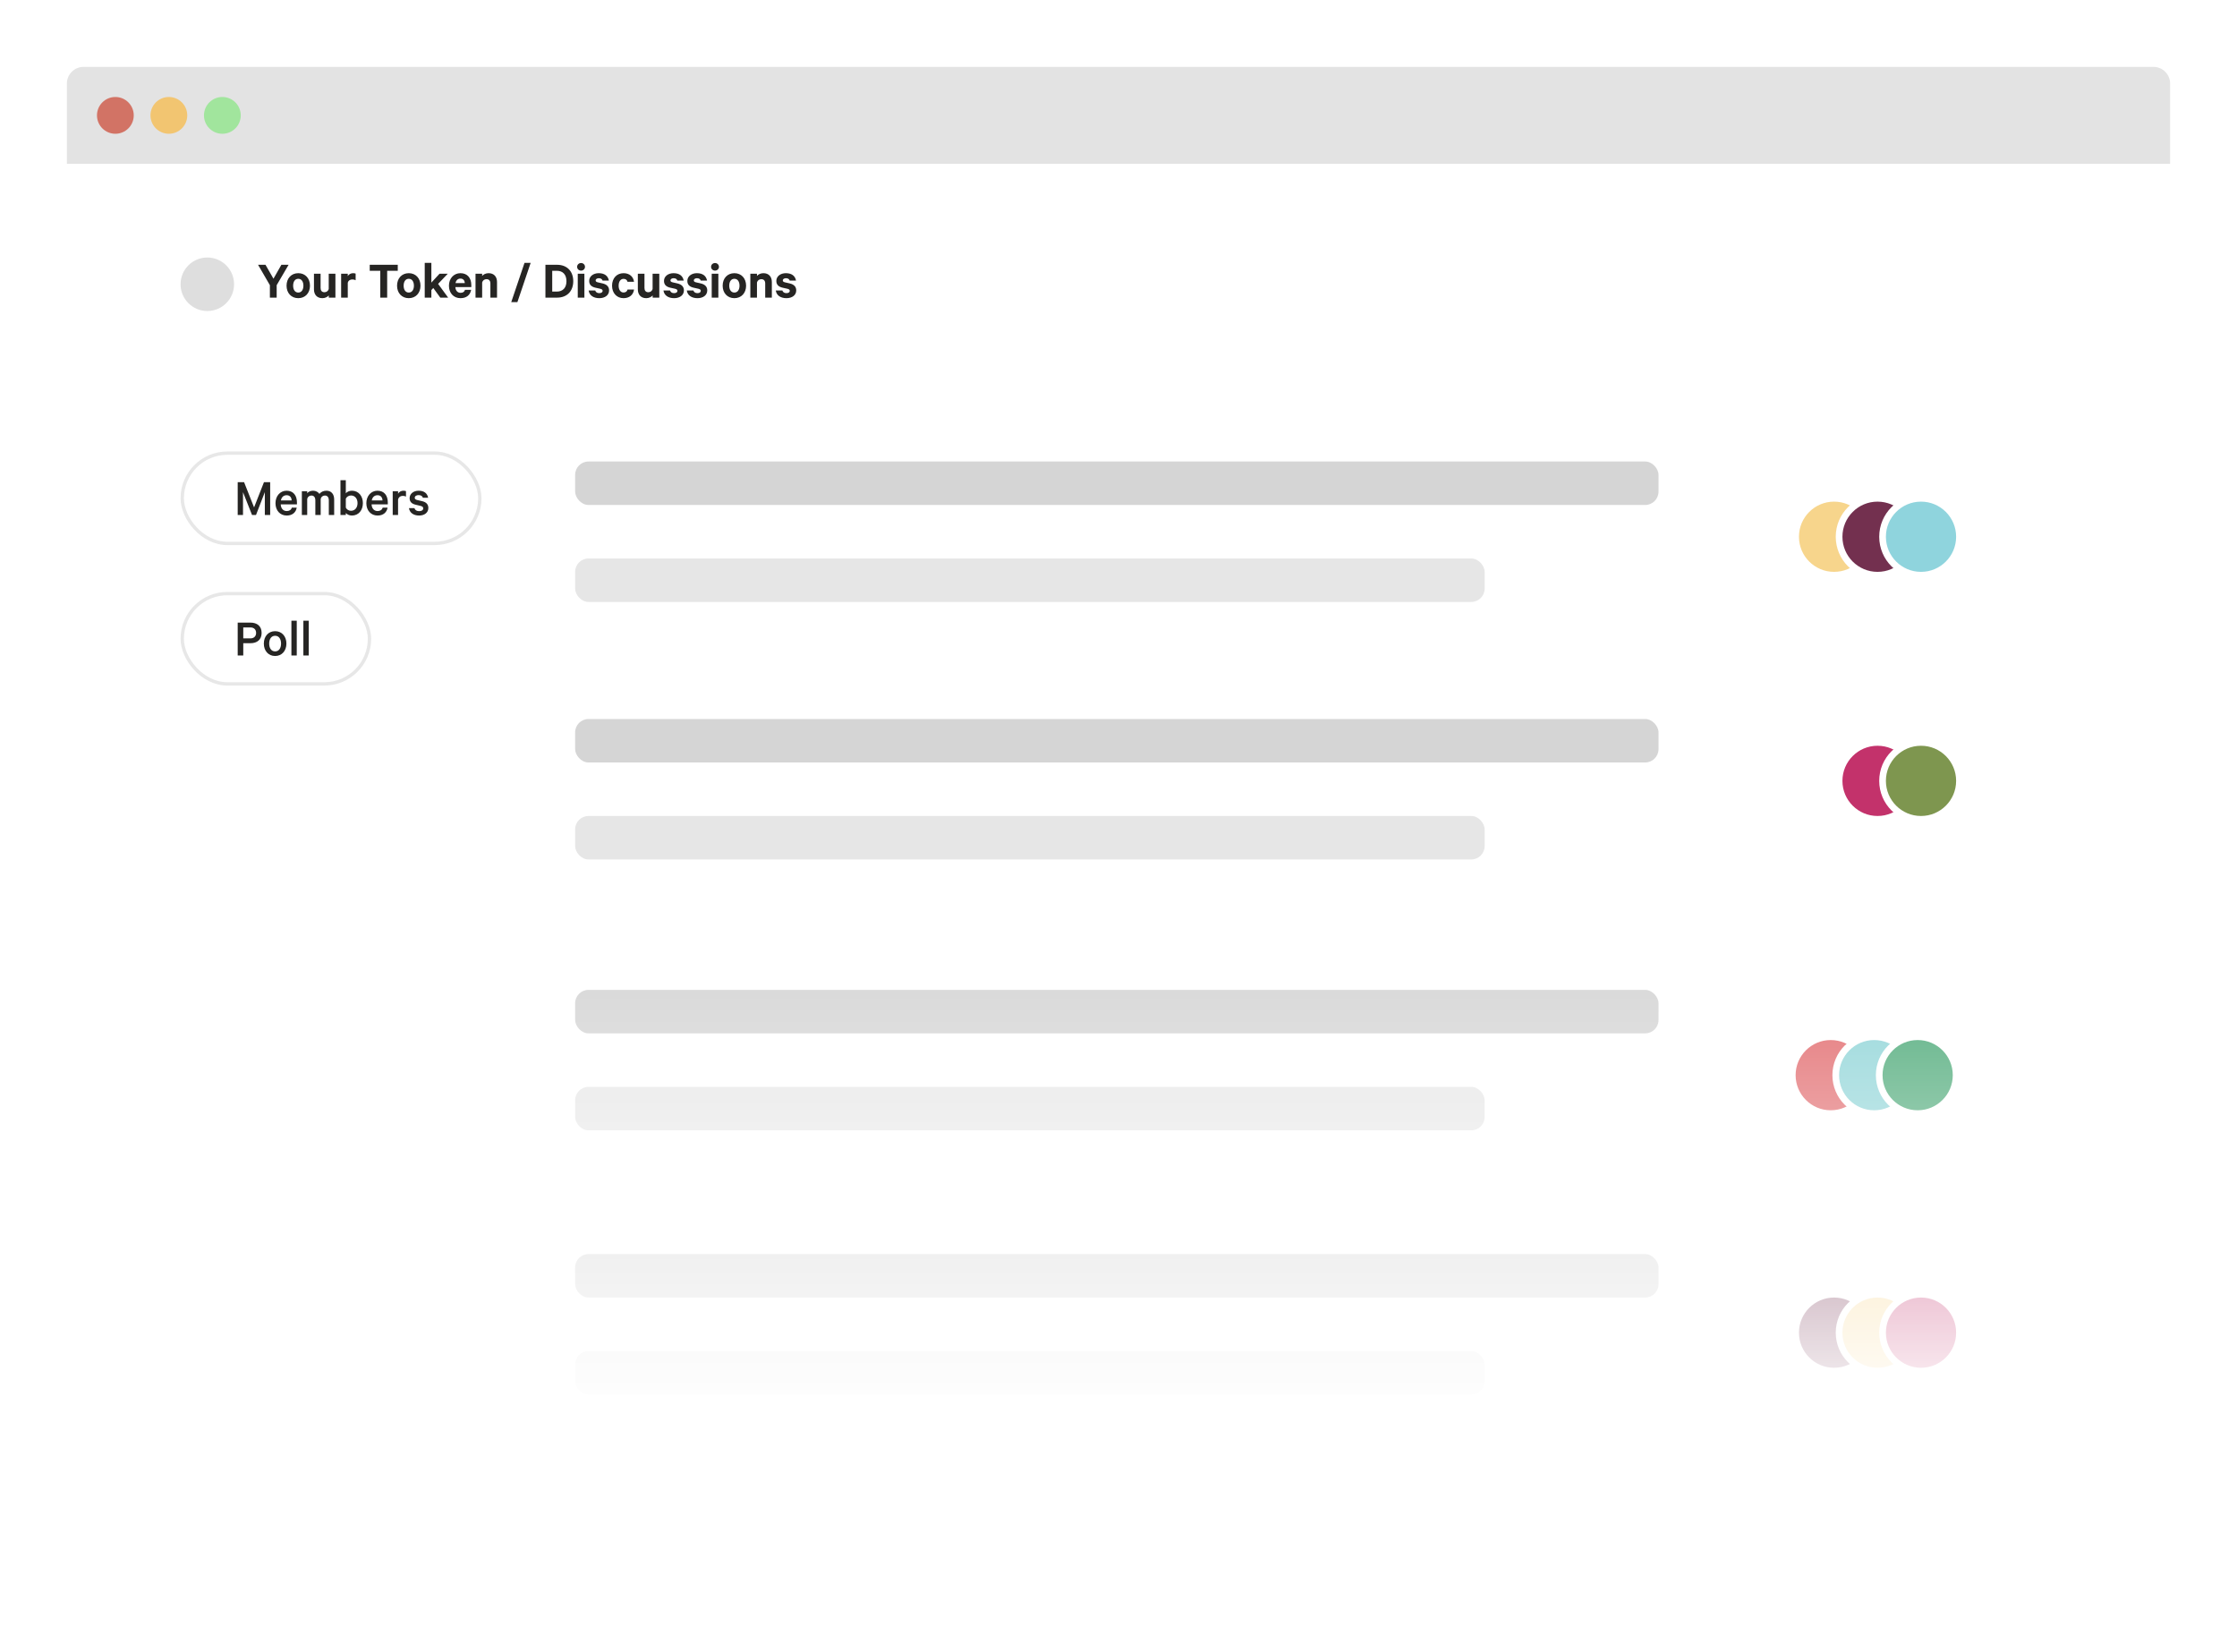 <svg width="669" height="494" viewBox="0 0 669 494" fill="none" xmlns="http://www.w3.org/2000/svg">
<g filter="url(#filter0_d)">
<path d="M20 43H649V19C649 16.239 646.761 14 644 14H25C22.239 14 20 16.239 20 19V43Z" fill="#E3E3E3"/>
<path d="M20 43H649V463C649 465.761 646.761 468 644 468H25C22.239 468 20 465.761 20 463V43Z" fill="white"/>
<rect x="54.5" y="171.5" width="56" height="27" rx="13.5" stroke="#E7E7E7"/>
<path d="M74.88 186.336C76.912 186.336 78.24 185.264 78.24 183.264C78.24 181.232 76.912 180.176 74.88 180.176H71.088V190H72.752V186.336H74.88ZM76.592 183.264C76.592 184.208 76 184.896 74.848 184.896H72.752V181.616H74.848C76 181.616 76.592 182.288 76.592 183.264ZM85.654 186.448C85.654 184.272 84.278 182.736 82.278 182.736C80.278 182.736 78.902 184.272 78.902 186.448C78.902 188.624 80.278 190.16 82.278 190.16C84.278 190.16 85.654 188.624 85.654 186.448ZM84.054 186.448C84.054 187.792 83.43 188.784 82.278 188.784C81.126 188.784 80.502 187.792 80.502 186.448C80.502 185.104 81.126 184.112 82.278 184.112C83.43 184.112 84.054 185.104 84.054 186.448ZM88.748 179.6H87.148V190H88.748V179.6ZM92.326 179.6H90.726V190H92.326V179.6Z" fill="#262523"/>
<rect x="54.5" y="129.5" width="89" height="27" rx="13.5" stroke="#E7E7E7"/>
<path d="M76.56 148L79.2 141.168V148H80.8V138.176H78.944L75.984 145.728L72.992 138.176H71.088V148H72.672V141.168L75.376 148H76.56ZM87.267 145.792C87.091 146.48 86.515 146.816 85.747 146.816C84.723 146.816 84.003 146.064 83.955 144.816H88.803V144.24C88.803 142.16 87.715 140.736 85.715 140.736C83.779 140.736 82.387 142.336 82.387 144.464C82.387 146.656 83.763 148.16 85.747 148.16C87.459 148.16 88.499 147.2 88.739 145.792H87.267ZM85.731 142.08C86.707 142.08 87.203 142.784 87.219 143.648H84.003C84.195 142.624 84.851 142.08 85.731 142.08ZM95.521 141.68C95.153 141.136 94.449 140.736 93.649 140.736C92.849 140.736 92.209 141.04 91.873 141.488V140.896H90.273V148H91.873V143.232C92.017 142.528 92.561 142.176 93.137 142.176C93.921 142.176 94.305 142.752 94.305 143.632V148H95.905V143.232C96.049 142.528 96.593 142.176 97.169 142.176C97.953 142.176 98.337 142.752 98.337 143.632V148H99.937V143.376C99.937 141.76 99.089 140.736 97.633 140.736C96.673 140.736 96.017 141.104 95.521 141.68ZM103.42 147.392C103.74 147.792 104.444 148.16 105.228 148.16C107.308 148.16 108.524 146.496 108.524 144.448C108.524 142.416 107.308 140.736 105.228 140.736C104.444 140.736 103.74 141.104 103.42 141.504V137.6H101.82V148H103.42V147.392ZM103.42 143.104C103.692 142.544 104.3 142.16 104.956 142.16C106.188 142.16 106.924 143.136 106.924 144.448C106.924 145.76 106.188 146.736 104.956 146.736C104.3 146.736 103.692 146.352 103.42 145.792V143.104ZM114.439 145.792C114.263 146.48 113.687 146.816 112.919 146.816C111.895 146.816 111.174 146.064 111.127 144.816H115.975V144.24C115.975 142.16 114.887 140.736 112.887 140.736C110.951 140.736 109.559 142.336 109.559 144.464C109.559 146.656 110.935 148.16 112.919 148.16C114.631 148.16 115.671 147.2 115.911 145.792H114.439ZM112.903 142.08C113.879 142.08 114.375 142.784 114.391 143.648H111.174C111.367 142.624 112.023 142.08 112.903 142.08ZM121.413 140.864C121.301 140.8 120.981 140.736 120.629 140.736C119.941 140.736 119.317 141.104 119.045 141.632V140.896H117.445V148H119.045V143.408C119.205 142.64 119.813 142.272 120.469 142.272C120.805 142.272 121.189 142.352 121.413 142.512V140.864ZM122.309 145.952C122.517 147.328 123.669 148.16 125.333 148.16C126.933 148.16 128.101 147.296 128.101 145.888C128.101 144.848 127.493 144.16 126.277 143.872L124.773 143.52C124.261 143.392 124.037 143.184 124.037 142.864C124.037 142.304 124.613 142.048 125.173 142.048C125.909 142.048 126.325 142.368 126.469 142.832H128.037C127.797 141.536 126.853 140.736 125.189 140.736C123.637 140.736 122.501 141.68 122.501 142.96C122.501 144.128 123.253 144.672 124.261 144.912L125.733 145.264C126.325 145.408 126.565 145.616 126.565 146C126.565 146.56 126.085 146.848 125.349 146.848C124.645 146.848 124.117 146.544 123.941 145.952H122.309Z" fill="#262523"/>
<path d="M81.784 77.336L79.4 73.176H77.176L80.712 79.272V83H82.744V79.272L86.312 73.176H84.152L81.784 77.336ZM92.705 79.432C92.705 77.224 91.281 75.688 89.201 75.688C87.121 75.688 85.697 77.224 85.697 79.432C85.697 81.624 87.121 83.16 89.201 83.16C91.281 83.16 92.705 81.624 92.705 79.432ZM90.737 79.432C90.737 80.616 90.193 81.48 89.201 81.48C88.209 81.48 87.665 80.616 87.665 79.432C87.665 78.232 88.209 77.368 89.201 77.368C90.193 77.368 90.737 78.232 90.737 79.432ZM100.309 75.848H98.309V80.392C98.165 81.016 97.637 81.384 97.029 81.384C96.245 81.384 95.877 80.872 95.877 80.12V75.848H93.893V80.52C93.893 82.104 94.805 83.16 96.405 83.16C97.237 83.16 97.925 82.792 98.325 82.344V83H100.309V75.848ZM106.356 75.816C106.244 75.752 105.94 75.688 105.604 75.688C104.9 75.688 104.308 76.04 104.004 76.552V75.848H102.02V83H104.004V78.568C104.148 77.912 104.692 77.56 105.364 77.56C105.732 77.56 106.084 77.64 106.356 77.8V75.816ZM110.572 74.968H113.724V83H115.788V74.968H118.956V73.176H110.572V74.968ZM125.752 79.432C125.752 77.224 124.328 75.688 122.248 75.688C120.168 75.688 118.744 77.224 118.744 79.432C118.744 81.624 120.168 83.16 122.248 83.16C124.328 83.16 125.752 81.624 125.752 79.432ZM123.784 79.432C123.784 80.616 123.24 81.48 122.248 81.48C121.256 81.48 120.712 80.616 120.712 79.432C120.712 78.232 121.256 77.368 122.248 77.368C123.24 77.368 123.784 78.232 123.784 79.432ZM131.676 83H134.028L131.02 78.888L133.916 75.848H131.452L129.004 78.504V72.6H127.02V83H129.004V80.744L129.58 80.12L131.676 83ZM139.06 80.664C138.9 81.272 138.404 81.56 137.732 81.56C136.852 81.56 136.244 80.92 136.18 79.848H140.948V79.24C140.948 77.144 139.796 75.688 137.7 75.688C135.7 75.688 134.26 77.272 134.26 79.432C134.26 81.64 135.652 83.16 137.732 83.16C139.524 83.16 140.644 82.184 140.9 80.664H139.06ZM137.716 77.304C138.532 77.304 138.98 77.896 138.996 78.648H136.228C136.404 77.768 136.948 77.304 137.716 77.304ZM142.208 83H144.192V78.472C144.352 77.848 144.88 77.48 145.488 77.48C146.272 77.48 146.656 77.992 146.656 78.744V83H148.64V78.328C148.64 76.744 147.728 75.688 146.112 75.688C145.28 75.688 144.576 76.056 144.192 76.504V75.848H142.208V83ZM152.893 84.344H154.733L158.701 72.6H156.861L152.893 84.344ZM165.148 81.192V74.968H166.508C168.38 74.968 169.404 76.168 169.404 78.088C169.404 79.992 168.38 81.192 166.508 81.192H165.148ZM163.116 83H166.588C169.564 83 171.436 81.08 171.436 78.088C171.436 75.096 169.564 73.176 166.588 73.176H163.116V83ZM174.77 75.848H172.786V83H174.77V75.848ZM174.946 73.784C174.946 73.128 174.402 72.648 173.778 72.648C173.138 72.648 172.594 73.128 172.594 73.784C172.594 74.456 173.138 74.92 173.778 74.92C174.402 74.92 174.946 74.456 174.946 73.784ZM176.041 80.872C176.249 82.328 177.481 83.16 179.225 83.16C180.889 83.16 182.153 82.296 182.153 80.84C182.153 79.752 181.497 79.064 180.249 78.76L178.777 78.424C178.329 78.312 178.137 78.152 178.137 77.864C178.137 77.416 178.601 77.192 179.081 77.192C179.737 77.192 180.073 77.496 180.201 77.896H182.089C181.849 76.552 180.857 75.688 179.049 75.688C177.449 75.688 176.201 76.616 176.201 78.008C176.201 79.208 176.969 79.768 178.057 80.024L179.497 80.344C179.993 80.472 180.217 80.632 180.217 80.952C180.217 81.416 179.817 81.656 179.209 81.656C178.617 81.656 178.169 81.384 178.009 80.872H176.041ZM183.041 79.432C183.041 81.64 184.449 83.16 186.481 83.16C188.273 83.16 189.409 82.12 189.617 80.584H187.665C187.553 81.128 187.121 81.464 186.481 81.464C185.569 81.464 185.009 80.632 185.009 79.432C185.009 78.216 185.569 77.384 186.481 77.384C187.121 77.384 187.553 77.72 187.665 78.264H189.617C189.409 76.744 188.273 75.688 186.481 75.688C184.449 75.688 183.041 77.208 183.041 79.432ZM197.169 75.848H195.169V80.392C195.025 81.016 194.497 81.384 193.889 81.384C193.105 81.384 192.737 80.872 192.737 80.12V75.848H190.753V80.52C190.753 82.104 191.665 83.16 193.265 83.16C194.097 83.16 194.785 82.792 195.185 82.344V83H197.169V75.848ZM198.416 80.872C198.624 82.328 199.856 83.16 201.6 83.16C203.264 83.16 204.528 82.296 204.528 80.84C204.528 79.752 203.872 79.064 202.624 78.76L201.152 78.424C200.704 78.312 200.512 78.152 200.512 77.864C200.512 77.416 200.976 77.192 201.456 77.192C202.112 77.192 202.448 77.496 202.576 77.896H204.464C204.224 76.552 203.232 75.688 201.424 75.688C199.824 75.688 198.576 76.616 198.576 78.008C198.576 79.208 199.344 79.768 200.432 80.024L201.872 80.344C202.368 80.472 202.592 80.632 202.592 80.952C202.592 81.416 202.192 81.656 201.584 81.656C200.992 81.656 200.544 81.384 200.384 80.872H198.416ZM205.4 80.872C205.608 82.328 206.84 83.16 208.584 83.16C210.248 83.16 211.512 82.296 211.512 80.84C211.512 79.752 210.856 79.064 209.608 78.76L208.136 78.424C207.688 78.312 207.496 78.152 207.496 77.864C207.496 77.416 207.96 77.192 208.44 77.192C209.096 77.192 209.432 77.496 209.56 77.896H211.448C211.208 76.552 210.216 75.688 208.408 75.688C206.808 75.688 205.56 76.616 205.56 78.008C205.56 79.208 206.328 79.768 207.416 80.024L208.856 80.344C209.352 80.472 209.576 80.632 209.576 80.952C209.576 81.416 209.176 81.656 208.568 81.656C207.976 81.656 207.528 81.384 207.368 80.872H205.4ZM214.832 75.848H212.848V83H214.832V75.848ZM215.008 73.784C215.008 73.128 214.464 72.648 213.84 72.648C213.2 72.648 212.656 73.128 212.656 73.784C212.656 74.456 213.2 74.92 213.84 74.92C214.464 74.92 215.008 74.456 215.008 73.784ZM223.127 79.432C223.127 77.224 221.703 75.688 219.623 75.688C217.543 75.688 216.119 77.224 216.119 79.432C216.119 81.624 217.543 83.16 219.623 83.16C221.703 83.16 223.127 81.624 223.127 79.432ZM221.159 79.432C221.159 80.616 220.615 81.48 219.623 81.48C218.631 81.48 218.087 80.616 218.087 79.432C218.087 78.232 218.631 77.368 219.623 77.368C220.615 77.368 221.159 78.232 221.159 79.432ZM224.395 83H226.379V78.472C226.539 77.848 227.067 77.48 227.675 77.48C228.459 77.48 228.843 77.992 228.843 78.744V83H230.827V78.328C230.827 76.744 229.915 75.688 228.299 75.688C227.467 75.688 226.763 76.056 226.379 76.504V75.848H224.395V83ZM232.009 80.872C232.217 82.328 233.449 83.16 235.193 83.16C236.857 83.16 238.121 82.296 238.121 80.84C238.121 79.752 237.465 79.064 236.217 78.76L234.745 78.424C234.297 78.312 234.105 78.152 234.105 77.864C234.105 77.416 234.569 77.192 235.049 77.192C235.705 77.192 236.041 77.496 236.169 77.896H238.057C237.817 76.552 236.825 75.688 235.017 75.688C233.417 75.688 232.169 76.616 232.169 78.008C232.169 79.208 232.937 79.768 234.025 80.024L235.465 80.344C235.961 80.472 236.185 80.632 236.185 80.952C236.185 81.416 235.785 81.656 235.177 81.656C234.585 81.656 234.137 81.384 233.977 80.872H232.009Z" fill="#262523"/>
<circle cx="66.5" cy="28.5" r="5.5" fill="#A1E59D"/>
<circle cx="548.5" cy="392.5" r="11.5" fill="#73304F" stroke="white" stroke-width="2"/>
<circle cx="561.5" cy="392.5" r="11.5" fill="#F7D58C" stroke="white" stroke-width="2"/>
<circle cx="574.5" cy="392.5" r="11.5" fill="#C3326B" stroke="white" stroke-width="2"/>
<circle cx="50.5" cy="28.5" r="5.5" fill="#F2C571"/>
<circle cx="34.5" cy="28.5" r="5.5" fill="#D27365"/>
<circle cx="547.5" cy="315.5" r="11.5" fill="#E1696C" stroke="white" stroke-width="2"/>
<circle cx="560.5" cy="315.5" r="11.5" fill="#8FD4D7" stroke="white" stroke-width="2"/>
<circle cx="573.5" cy="315.5" r="11.5" fill="#4DA978" stroke="white" stroke-width="2"/>
<circle cx="62" cy="79" r="8" fill="#DEDEDE"/>
<rect x="172" y="132" width="324" height="13" rx="4" fill="#D5D5D5"/>
<rect x="172" y="209" width="324" height="13" rx="4" fill="#D5D5D5"/>
<rect x="172" y="369" width="324" height="13" rx="4" fill="#D5D5D5"/>
<rect x="172" y="290" width="324" height="13" rx="4" fill="#D5D5D5"/>
<rect x="172" y="161" width="272" height="13" rx="4" fill="#E6E6E6"/>
<rect x="172" y="238" width="272" height="13" rx="4" fill="#E6E6E6"/>
<rect x="172" y="398" width="272" height="13" rx="4" fill="#E6E6E6"/>
<rect x="172" y="319" width="272" height="13" rx="4" fill="#E6E6E6"/>
<rect x="151" y="273" width="460" height="195" fill="url(#paint0_linear)"/>
<circle cx="548.5" cy="154.5" r="11.5" fill="#F7D58C" stroke="white" stroke-width="2"/>
<circle cx="561.5" cy="154.5" r="11.5" fill="#73304F" stroke="white" stroke-width="2"/>
<circle cx="561.5" cy="227.5" r="11.5" fill="#C3326B" stroke="white" stroke-width="2"/>
<circle cx="574.5" cy="154.5" r="11.5" fill="#8FD4DD" stroke="white" stroke-width="2"/>
<circle cx="574.5" cy="227.5" r="11.5" fill="#7E964F" stroke="white" stroke-width="2"/>
</g>
<defs>
<filter id="filter0_d" x="0" y="0" width="669" height="494" filterUnits="userSpaceOnUse" color-interpolation-filters="sRGB">
<feFlood flood-opacity="0" result="BackgroundImageFix"/>
<feColorMatrix in="SourceAlpha" type="matrix" values="0 0 0 0 0 0 0 0 0 0 0 0 0 0 0 0 0 0 127 0"/>
<feOffset dy="6"/>
<feGaussianBlur stdDeviation="10"/>
<feColorMatrix type="matrix" values="0 0 0 0 0.035 0 0 0 0 0.051 0 0 0 0 0.071 0 0 0 0.2 0"/>
<feBlend mode="normal" in2="BackgroundImageFix" result="effect1_dropShadow"/>
<feBlend mode="normal" in="SourceGraphic" in2="effect1_dropShadow" result="shape"/>
</filter>
<linearGradient id="paint0_linear" x1="381" y1="273" x2="381" y2="422.312" gradientUnits="userSpaceOnUse">
<stop stop-color="white" stop-opacity="0"/>
<stop offset="1" stop-color="white"/>
</linearGradient>
</defs>
</svg>
